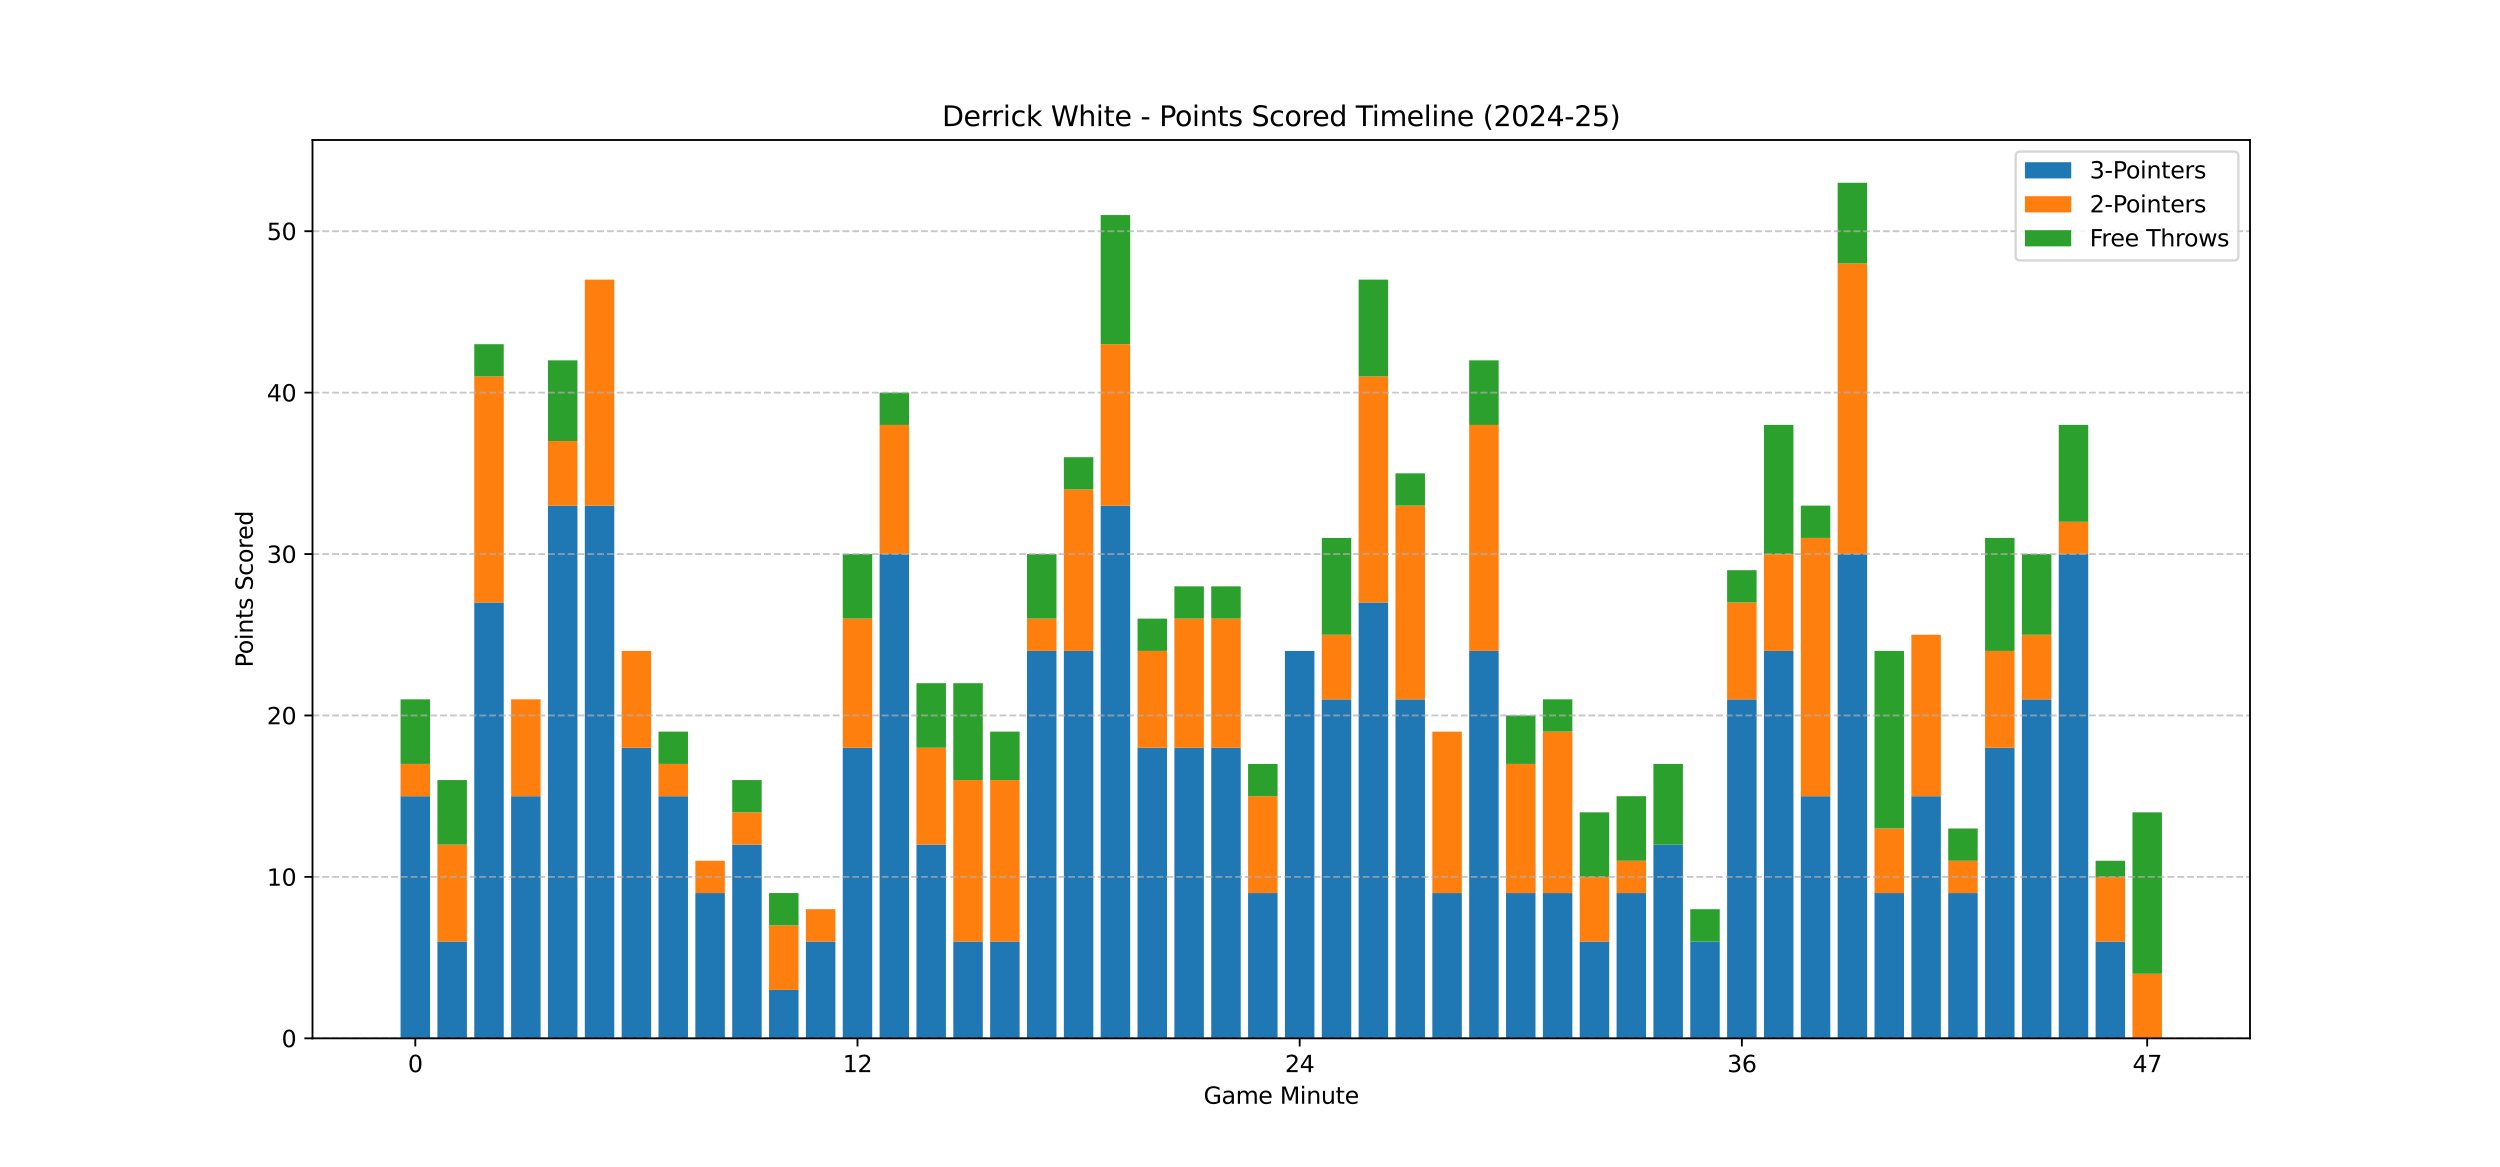 <?xml version="1.0" encoding="utf-8" standalone="no"?>
<!DOCTYPE svg PUBLIC "-//W3C//DTD SVG 1.1//EN"
  "http://www.w3.org/Graphics/SVG/1.1/DTD/svg11.dtd">
<svg xmlns:xlink="http://www.w3.org/1999/xlink" width="1080pt" height="504pt" viewBox="0 0 1080 504" xmlns="http://www.w3.org/2000/svg" version="1.1">
 <defs>
  <style type="text/css">*{stroke-linejoin: round; stroke-linecap: butt}</style>
 </defs>
 <g id="figure_1">
  <g id="patch_1">
   <path d="M 0 504 
L 1080 504 
L 1080 0 
L 0 0 
z
" style="fill: #ffffff"/>
  </g>
  <g id="axes_1">
   <g id="patch_2">
    <path d="M 135 448.56 
L 972 448.56 
L 972 60.48 
L 135 60.48 
z
" style="fill: #ffffff"/>
   </g>
   <g id="patch_3">
    <path d="M 173.045 448.56 
L 185.78 448.56 
L 185.78 343.956 
L 173.045 343.956 
z
" clip-path="url(#p51bbfe1263)" style="fill: #1f77b4"/>
   </g>
   <g id="patch_4">
    <path d="M 188.964 448.56 
L 201.699 448.56 
L 201.699 406.718 
L 188.964 406.718 
z
" clip-path="url(#p51bbfe1263)" style="fill: #1f77b4"/>
   </g>
   <g id="patch_5">
    <path d="M 204.883 448.56 
L 217.618 448.56 
L 217.618 260.273 
L 204.883 260.273 
z
" clip-path="url(#p51bbfe1263)" style="fill: #1f77b4"/>
   </g>
   <g id="patch_6">
    <path d="M 220.801 448.56 
L 233.536 448.56 
L 233.536 343.956 
L 220.801 343.956 
z
" clip-path="url(#p51bbfe1263)" style="fill: #1f77b4"/>
   </g>
   <g id="patch_7">
    <path d="M 236.72 448.56 
L 249.455 448.56 
L 249.455 218.432 
L 236.72 218.432 
z
" clip-path="url(#p51bbfe1263)" style="fill: #1f77b4"/>
   </g>
   <g id="patch_8">
    <path d="M 252.638 448.56 
L 265.373 448.56 
L 265.373 218.432 
L 252.638 218.432 
z
" clip-path="url(#p51bbfe1263)" style="fill: #1f77b4"/>
   </g>
   <g id="patch_9">
    <path d="M 268.557 448.56 
L 281.292 448.56 
L 281.292 323.035 
L 268.557 323.035 
z
" clip-path="url(#p51bbfe1263)" style="fill: #1f77b4"/>
   </g>
   <g id="patch_10">
    <path d="M 284.476 448.56 
L 297.211 448.56 
L 297.211 343.956 
L 284.476 343.956 
z
" clip-path="url(#p51bbfe1263)" style="fill: #1f77b4"/>
   </g>
   <g id="patch_11">
    <path d="M 300.394 448.56 
L 313.129 448.56 
L 313.129 385.798 
L 300.394 385.798 
z
" clip-path="url(#p51bbfe1263)" style="fill: #1f77b4"/>
   </g>
   <g id="patch_12">
    <path d="M 316.313 448.56 
L 329.048 448.56 
L 329.048 364.877 
L 316.313 364.877 
z
" clip-path="url(#p51bbfe1263)" style="fill: #1f77b4"/>
   </g>
   <g id="patch_13">
    <path d="M 332.231 448.56 
L 344.966 448.56 
L 344.966 427.639 
L 332.231 427.639 
z
" clip-path="url(#p51bbfe1263)" style="fill: #1f77b4"/>
   </g>
   <g id="patch_14">
    <path d="M 348.15 448.56 
L 360.885 448.56 
L 360.885 406.718 
L 348.15 406.718 
z
" clip-path="url(#p51bbfe1263)" style="fill: #1f77b4"/>
   </g>
   <g id="patch_15">
    <path d="M 364.069 448.56 
L 376.804 448.56 
L 376.804 323.035 
L 364.069 323.035 
z
" clip-path="url(#p51bbfe1263)" style="fill: #1f77b4"/>
   </g>
   <g id="patch_16">
    <path d="M 379.987 448.56 
L 392.722 448.56 
L 392.722 239.352 
L 379.987 239.352 
z
" clip-path="url(#p51bbfe1263)" style="fill: #1f77b4"/>
   </g>
   <g id="patch_17">
    <path d="M 395.906 448.56 
L 408.641 448.56 
L 408.641 364.877 
L 395.906 364.877 
z
" clip-path="url(#p51bbfe1263)" style="fill: #1f77b4"/>
   </g>
   <g id="patch_18">
    <path d="M 411.824 448.56 
L 424.559 448.56 
L 424.559 406.718 
L 411.824 406.718 
z
" clip-path="url(#p51bbfe1263)" style="fill: #1f77b4"/>
   </g>
   <g id="patch_19">
    <path d="M 427.743 448.56 
L 440.478 448.56 
L 440.478 406.718 
L 427.743 406.718 
z
" clip-path="url(#p51bbfe1263)" style="fill: #1f77b4"/>
   </g>
   <g id="patch_20">
    <path d="M 443.662 448.56 
L 456.397 448.56 
L 456.397 281.194 
L 443.662 281.194 
z
" clip-path="url(#p51bbfe1263)" style="fill: #1f77b4"/>
   </g>
   <g id="patch_21">
    <path d="M 459.58 448.56 
L 472.315 448.56 
L 472.315 281.194 
L 459.58 281.194 
z
" clip-path="url(#p51bbfe1263)" style="fill: #1f77b4"/>
   </g>
   <g id="patch_22">
    <path d="M 475.499 448.56 
L 488.234 448.56 
L 488.234 218.432 
L 475.499 218.432 
z
" clip-path="url(#p51bbfe1263)" style="fill: #1f77b4"/>
   </g>
   <g id="patch_23">
    <path d="M 491.417 448.56 
L 504.152 448.56 
L 504.152 323.035 
L 491.417 323.035 
z
" clip-path="url(#p51bbfe1263)" style="fill: #1f77b4"/>
   </g>
   <g id="patch_24">
    <path d="M 507.336 448.56 
L 520.071 448.56 
L 520.071 323.035 
L 507.336 323.035 
z
" clip-path="url(#p51bbfe1263)" style="fill: #1f77b4"/>
   </g>
   <g id="patch_25">
    <path d="M 523.255 448.56 
L 535.99 448.56 
L 535.99 323.035 
L 523.255 323.035 
z
" clip-path="url(#p51bbfe1263)" style="fill: #1f77b4"/>
   </g>
   <g id="patch_26">
    <path d="M 539.173 448.56 
L 551.908 448.56 
L 551.908 385.798 
L 539.173 385.798 
z
" clip-path="url(#p51bbfe1263)" style="fill: #1f77b4"/>
   </g>
   <g id="patch_27">
    <path d="M 555.092 448.56 
L 567.827 448.56 
L 567.827 281.194 
L 555.092 281.194 
z
" clip-path="url(#p51bbfe1263)" style="fill: #1f77b4"/>
   </g>
   <g id="patch_28">
    <path d="M 571.01 448.56 
L 583.745 448.56 
L 583.745 302.115 
L 571.01 302.115 
z
" clip-path="url(#p51bbfe1263)" style="fill: #1f77b4"/>
   </g>
   <g id="patch_29">
    <path d="M 586.929 448.56 
L 599.664 448.56 
L 599.664 260.273 
L 586.929 260.273 
z
" clip-path="url(#p51bbfe1263)" style="fill: #1f77b4"/>
   </g>
   <g id="patch_30">
    <path d="M 602.848 448.56 
L 615.583 448.56 
L 615.583 302.115 
L 602.848 302.115 
z
" clip-path="url(#p51bbfe1263)" style="fill: #1f77b4"/>
   </g>
   <g id="patch_31">
    <path d="M 618.766 448.56 
L 631.501 448.56 
L 631.501 385.798 
L 618.766 385.798 
z
" clip-path="url(#p51bbfe1263)" style="fill: #1f77b4"/>
   </g>
   <g id="patch_32">
    <path d="M 634.685 448.56 
L 647.42 448.56 
L 647.42 281.194 
L 634.685 281.194 
z
" clip-path="url(#p51bbfe1263)" style="fill: #1f77b4"/>
   </g>
   <g id="patch_33">
    <path d="M 650.603 448.56 
L 663.338 448.56 
L 663.338 385.798 
L 650.603 385.798 
z
" clip-path="url(#p51bbfe1263)" style="fill: #1f77b4"/>
   </g>
   <g id="patch_34">
    <path d="M 666.522 448.56 
L 679.257 448.56 
L 679.257 385.798 
L 666.522 385.798 
z
" clip-path="url(#p51bbfe1263)" style="fill: #1f77b4"/>
   </g>
   <g id="patch_35">
    <path d="M 682.441 448.56 
L 695.176 448.56 
L 695.176 406.718 
L 682.441 406.718 
z
" clip-path="url(#p51bbfe1263)" style="fill: #1f77b4"/>
   </g>
   <g id="patch_36">
    <path d="M 698.359 448.56 
L 711.094 448.56 
L 711.094 385.798 
L 698.359 385.798 
z
" clip-path="url(#p51bbfe1263)" style="fill: #1f77b4"/>
   </g>
   <g id="patch_37">
    <path d="M 714.278 448.56 
L 727.013 448.56 
L 727.013 364.877 
L 714.278 364.877 
z
" clip-path="url(#p51bbfe1263)" style="fill: #1f77b4"/>
   </g>
   <g id="patch_38">
    <path d="M 730.196 448.56 
L 742.931 448.56 
L 742.931 406.718 
L 730.196 406.718 
z
" clip-path="url(#p51bbfe1263)" style="fill: #1f77b4"/>
   </g>
   <g id="patch_39">
    <path d="M 746.115 448.56 
L 758.85 448.56 
L 758.85 302.115 
L 746.115 302.115 
z
" clip-path="url(#p51bbfe1263)" style="fill: #1f77b4"/>
   </g>
   <g id="patch_40">
    <path d="M 762.034 448.56 
L 774.769 448.56 
L 774.769 281.194 
L 762.034 281.194 
z
" clip-path="url(#p51bbfe1263)" style="fill: #1f77b4"/>
   </g>
   <g id="patch_41">
    <path d="M 777.952 448.56 
L 790.687 448.56 
L 790.687 343.956 
L 777.952 343.956 
z
" clip-path="url(#p51bbfe1263)" style="fill: #1f77b4"/>
   </g>
   <g id="patch_42">
    <path d="M 793.871 448.56 
L 806.606 448.56 
L 806.606 239.352 
L 793.871 239.352 
z
" clip-path="url(#p51bbfe1263)" style="fill: #1f77b4"/>
   </g>
   <g id="patch_43">
    <path d="M 809.789 448.56 
L 822.524 448.56 
L 822.524 385.798 
L 809.789 385.798 
z
" clip-path="url(#p51bbfe1263)" style="fill: #1f77b4"/>
   </g>
   <g id="patch_44">
    <path d="M 825.708 448.56 
L 838.443 448.56 
L 838.443 343.956 
L 825.708 343.956 
z
" clip-path="url(#p51bbfe1263)" style="fill: #1f77b4"/>
   </g>
   <g id="patch_45">
    <path d="M 841.627 448.56 
L 854.362 448.56 
L 854.362 385.798 
L 841.627 385.798 
z
" clip-path="url(#p51bbfe1263)" style="fill: #1f77b4"/>
   </g>
   <g id="patch_46">
    <path d="M 857.545 448.56 
L 870.28 448.56 
L 870.28 323.035 
L 857.545 323.035 
z
" clip-path="url(#p51bbfe1263)" style="fill: #1f77b4"/>
   </g>
   <g id="patch_47">
    <path d="M 873.464 448.56 
L 886.199 448.56 
L 886.199 302.115 
L 873.464 302.115 
z
" clip-path="url(#p51bbfe1263)" style="fill: #1f77b4"/>
   </g>
   <g id="patch_48">
    <path d="M 889.382 448.56 
L 902.117 448.56 
L 902.117 239.352 
L 889.382 239.352 
z
" clip-path="url(#p51bbfe1263)" style="fill: #1f77b4"/>
   </g>
   <g id="patch_49">
    <path d="M 905.301 448.56 
L 918.036 448.56 
L 918.036 406.718 
L 905.301 406.718 
z
" clip-path="url(#p51bbfe1263)" style="fill: #1f77b4"/>
   </g>
   <g id="patch_50">
    <path d="M 921.22 448.56 
L 933.955 448.56 
L 933.955 448.56 
L 921.22 448.56 
z
" clip-path="url(#p51bbfe1263)" style="fill: #1f77b4"/>
   </g>
   <g id="patch_51">
    <path d="M 173.045 343.956 
L 185.78 343.956 
L 185.78 330.009 
L 173.045 330.009 
z
" clip-path="url(#p51bbfe1263)" style="fill: #ff7f0e"/>
   </g>
   <g id="patch_52">
    <path d="M 188.964 406.718 
L 201.699 406.718 
L 201.699 364.877 
L 188.964 364.877 
z
" clip-path="url(#p51bbfe1263)" style="fill: #ff7f0e"/>
   </g>
   <g id="patch_53">
    <path d="M 204.883 260.273 
L 217.618 260.273 
L 217.618 162.643 
L 204.883 162.643 
z
" clip-path="url(#p51bbfe1263)" style="fill: #ff7f0e"/>
   </g>
   <g id="patch_54">
    <path d="M 220.801 343.956 
L 233.536 343.956 
L 233.536 302.115 
L 220.801 302.115 
z
" clip-path="url(#p51bbfe1263)" style="fill: #ff7f0e"/>
   </g>
   <g id="patch_55">
    <path d="M 236.72 218.432 
L 249.455 218.432 
L 249.455 190.537 
L 236.72 190.537 
z
" clip-path="url(#p51bbfe1263)" style="fill: #ff7f0e"/>
   </g>
   <g id="patch_56">
    <path d="M 252.638 218.432 
L 265.373 218.432 
L 265.373 120.802 
L 252.638 120.802 
z
" clip-path="url(#p51bbfe1263)" style="fill: #ff7f0e"/>
   </g>
   <g id="patch_57">
    <path d="M 268.557 323.035 
L 281.292 323.035 
L 281.292 281.194 
L 268.557 281.194 
z
" clip-path="url(#p51bbfe1263)" style="fill: #ff7f0e"/>
   </g>
   <g id="patch_58">
    <path d="M 284.476 343.956 
L 297.211 343.956 
L 297.211 330.009 
L 284.476 330.009 
z
" clip-path="url(#p51bbfe1263)" style="fill: #ff7f0e"/>
   </g>
   <g id="patch_59">
    <path d="M 300.394 385.798 
L 313.129 385.798 
L 313.129 371.851 
L 300.394 371.851 
z
" clip-path="url(#p51bbfe1263)" style="fill: #ff7f0e"/>
   </g>
   <g id="patch_60">
    <path d="M 316.313 364.877 
L 329.048 364.877 
L 329.048 350.93 
L 316.313 350.93 
z
" clip-path="url(#p51bbfe1263)" style="fill: #ff7f0e"/>
   </g>
   <g id="patch_61">
    <path d="M 332.231 427.639 
L 344.966 427.639 
L 344.966 399.745 
L 332.231 399.745 
z
" clip-path="url(#p51bbfe1263)" style="fill: #ff7f0e"/>
   </g>
   <g id="patch_62">
    <path d="M 348.15 406.718 
L 360.885 406.718 
L 360.885 392.771 
L 348.15 392.771 
z
" clip-path="url(#p51bbfe1263)" style="fill: #ff7f0e"/>
   </g>
   <g id="patch_63">
    <path d="M 364.069 323.035 
L 376.804 323.035 
L 376.804 267.247 
L 364.069 267.247 
z
" clip-path="url(#p51bbfe1263)" style="fill: #ff7f0e"/>
   </g>
   <g id="patch_64">
    <path d="M 379.987 239.352 
L 392.722 239.352 
L 392.722 183.564 
L 379.987 183.564 
z
" clip-path="url(#p51bbfe1263)" style="fill: #ff7f0e"/>
   </g>
   <g id="patch_65">
    <path d="M 395.906 364.877 
L 408.641 364.877 
L 408.641 323.035 
L 395.906 323.035 
z
" clip-path="url(#p51bbfe1263)" style="fill: #ff7f0e"/>
   </g>
   <g id="patch_66">
    <path d="M 411.824 406.718 
L 424.559 406.718 
L 424.559 336.983 
L 411.824 336.983 
z
" clip-path="url(#p51bbfe1263)" style="fill: #ff7f0e"/>
   </g>
   <g id="patch_67">
    <path d="M 427.743 406.718 
L 440.478 406.718 
L 440.478 336.983 
L 427.743 336.983 
z
" clip-path="url(#p51bbfe1263)" style="fill: #ff7f0e"/>
   </g>
   <g id="patch_68">
    <path d="M 443.662 281.194 
L 456.397 281.194 
L 456.397 267.247 
L 443.662 267.247 
z
" clip-path="url(#p51bbfe1263)" style="fill: #ff7f0e"/>
   </g>
   <g id="patch_69">
    <path d="M 459.58 281.194 
L 472.315 281.194 
L 472.315 211.458 
L 459.58 211.458 
z
" clip-path="url(#p51bbfe1263)" style="fill: #ff7f0e"/>
   </g>
   <g id="patch_70">
    <path d="M 475.499 218.432 
L 488.234 218.432 
L 488.234 148.696 
L 475.499 148.696 
z
" clip-path="url(#p51bbfe1263)" style="fill: #ff7f0e"/>
   </g>
   <g id="patch_71">
    <path d="M 491.417 323.035 
L 504.152 323.035 
L 504.152 281.194 
L 491.417 281.194 
z
" clip-path="url(#p51bbfe1263)" style="fill: #ff7f0e"/>
   </g>
   <g id="patch_72">
    <path d="M 507.336 323.035 
L 520.071 323.035 
L 520.071 267.247 
L 507.336 267.247 
z
" clip-path="url(#p51bbfe1263)" style="fill: #ff7f0e"/>
   </g>
   <g id="patch_73">
    <path d="M 523.255 323.035 
L 535.99 323.035 
L 535.99 267.247 
L 523.255 267.247 
z
" clip-path="url(#p51bbfe1263)" style="fill: #ff7f0e"/>
   </g>
   <g id="patch_74">
    <path d="M 539.173 385.798 
L 551.908 385.798 
L 551.908 343.956 
L 539.173 343.956 
z
" clip-path="url(#p51bbfe1263)" style="fill: #ff7f0e"/>
   </g>
   <g id="patch_75">
    <path d="M 555.092 281.194 
L 567.827 281.194 
L 567.827 281.194 
L 555.092 281.194 
z
" clip-path="url(#p51bbfe1263)" style="fill: #ff7f0e"/>
   </g>
   <g id="patch_76">
    <path d="M 571.01 302.115 
L 583.745 302.115 
L 583.745 274.22 
L 571.01 274.22 
z
" clip-path="url(#p51bbfe1263)" style="fill: #ff7f0e"/>
   </g>
   <g id="patch_77">
    <path d="M 586.929 260.273 
L 599.664 260.273 
L 599.664 162.643 
L 586.929 162.643 
z
" clip-path="url(#p51bbfe1263)" style="fill: #ff7f0e"/>
   </g>
   <g id="patch_78">
    <path d="M 602.848 302.115 
L 615.583 302.115 
L 615.583 218.432 
L 602.848 218.432 
z
" clip-path="url(#p51bbfe1263)" style="fill: #ff7f0e"/>
   </g>
   <g id="patch_79">
    <path d="M 618.766 385.798 
L 631.501 385.798 
L 631.501 316.062 
L 618.766 316.062 
z
" clip-path="url(#p51bbfe1263)" style="fill: #ff7f0e"/>
   </g>
   <g id="patch_80">
    <path d="M 634.685 281.194 
L 647.42 281.194 
L 647.42 183.564 
L 634.685 183.564 
z
" clip-path="url(#p51bbfe1263)" style="fill: #ff7f0e"/>
   </g>
   <g id="patch_81">
    <path d="M 650.603 385.798 
L 663.338 385.798 
L 663.338 330.009 
L 650.603 330.009 
z
" clip-path="url(#p51bbfe1263)" style="fill: #ff7f0e"/>
   </g>
   <g id="patch_82">
    <path d="M 666.522 385.798 
L 679.257 385.798 
L 679.257 316.062 
L 666.522 316.062 
z
" clip-path="url(#p51bbfe1263)" style="fill: #ff7f0e"/>
   </g>
   <g id="patch_83">
    <path d="M 682.441 406.718 
L 695.176 406.718 
L 695.176 378.824 
L 682.441 378.824 
z
" clip-path="url(#p51bbfe1263)" style="fill: #ff7f0e"/>
   </g>
   <g id="patch_84">
    <path d="M 698.359 385.798 
L 711.094 385.798 
L 711.094 371.851 
L 698.359 371.851 
z
" clip-path="url(#p51bbfe1263)" style="fill: #ff7f0e"/>
   </g>
   <g id="patch_85">
    <path d="M 714.278 364.877 
L 727.013 364.877 
L 727.013 364.877 
L 714.278 364.877 
z
" clip-path="url(#p51bbfe1263)" style="fill: #ff7f0e"/>
   </g>
   <g id="patch_86">
    <path d="M 730.196 406.718 
L 742.931 406.718 
L 742.931 406.718 
L 730.196 406.718 
z
" clip-path="url(#p51bbfe1263)" style="fill: #ff7f0e"/>
   </g>
   <g id="patch_87">
    <path d="M 746.115 302.115 
L 758.85 302.115 
L 758.85 260.273 
L 746.115 260.273 
z
" clip-path="url(#p51bbfe1263)" style="fill: #ff7f0e"/>
   </g>
   <g id="patch_88">
    <path d="M 762.034 281.194 
L 774.769 281.194 
L 774.769 239.352 
L 762.034 239.352 
z
" clip-path="url(#p51bbfe1263)" style="fill: #ff7f0e"/>
   </g>
   <g id="patch_89">
    <path d="M 777.952 343.956 
L 790.687 343.956 
L 790.687 232.379 
L 777.952 232.379 
z
" clip-path="url(#p51bbfe1263)" style="fill: #ff7f0e"/>
   </g>
   <g id="patch_90">
    <path d="M 793.871 239.352 
L 806.606 239.352 
L 806.606 113.828 
L 793.871 113.828 
z
" clip-path="url(#p51bbfe1263)" style="fill: #ff7f0e"/>
   </g>
   <g id="patch_91">
    <path d="M 809.789 385.798 
L 822.524 385.798 
L 822.524 357.903 
L 809.789 357.903 
z
" clip-path="url(#p51bbfe1263)" style="fill: #ff7f0e"/>
   </g>
   <g id="patch_92">
    <path d="M 825.708 343.956 
L 838.443 343.956 
L 838.443 274.22 
L 825.708 274.22 
z
" clip-path="url(#p51bbfe1263)" style="fill: #ff7f0e"/>
   </g>
   <g id="patch_93">
    <path d="M 841.627 385.798 
L 854.362 385.798 
L 854.362 371.851 
L 841.627 371.851 
z
" clip-path="url(#p51bbfe1263)" style="fill: #ff7f0e"/>
   </g>
   <g id="patch_94">
    <path d="M 857.545 323.035 
L 870.28 323.035 
L 870.28 281.194 
L 857.545 281.194 
z
" clip-path="url(#p51bbfe1263)" style="fill: #ff7f0e"/>
   </g>
   <g id="patch_95">
    <path d="M 873.464 302.115 
L 886.199 302.115 
L 886.199 274.22 
L 873.464 274.22 
z
" clip-path="url(#p51bbfe1263)" style="fill: #ff7f0e"/>
   </g>
   <g id="patch_96">
    <path d="M 889.382 239.352 
L 902.117 239.352 
L 902.117 225.405 
L 889.382 225.405 
z
" clip-path="url(#p51bbfe1263)" style="fill: #ff7f0e"/>
   </g>
   <g id="patch_97">
    <path d="M 905.301 406.718 
L 918.036 406.718 
L 918.036 378.824 
L 905.301 378.824 
z
" clip-path="url(#p51bbfe1263)" style="fill: #ff7f0e"/>
   </g>
   <g id="patch_98">
    <path d="M 921.22 448.56 
L 933.955 448.56 
L 933.955 420.666 
L 921.22 420.666 
z
" clip-path="url(#p51bbfe1263)" style="fill: #ff7f0e"/>
   </g>
   <g id="patch_99">
    <path d="M 173.045 330.009 
L 185.78 330.009 
L 185.78 302.115 
L 173.045 302.115 
z
" clip-path="url(#p51bbfe1263)" style="fill: #2ca02c"/>
   </g>
   <g id="patch_100">
    <path d="M 188.964 364.877 
L 201.699 364.877 
L 201.699 336.983 
L 188.964 336.983 
z
" clip-path="url(#p51bbfe1263)" style="fill: #2ca02c"/>
   </g>
   <g id="patch_101">
    <path d="M 204.883 162.643 
L 217.618 162.643 
L 217.618 148.696 
L 204.883 148.696 
z
" clip-path="url(#p51bbfe1263)" style="fill: #2ca02c"/>
   </g>
   <g id="patch_102">
    <path d="M 220.801 302.115 
L 233.536 302.115 
L 233.536 302.115 
L 220.801 302.115 
z
" clip-path="url(#p51bbfe1263)" style="fill: #2ca02c"/>
   </g>
   <g id="patch_103">
    <path d="M 236.72 190.537 
L 249.455 190.537 
L 249.455 155.669 
L 236.72 155.669 
z
" clip-path="url(#p51bbfe1263)" style="fill: #2ca02c"/>
   </g>
   <g id="patch_104">
    <path d="M 252.638 120.802 
L 265.373 120.802 
L 265.373 120.802 
L 252.638 120.802 
z
" clip-path="url(#p51bbfe1263)" style="fill: #2ca02c"/>
   </g>
   <g id="patch_105">
    <path d="M 268.557 281.194 
L 281.292 281.194 
L 281.292 281.194 
L 268.557 281.194 
z
" clip-path="url(#p51bbfe1263)" style="fill: #2ca02c"/>
   </g>
   <g id="patch_106">
    <path d="M 284.476 330.009 
L 297.211 330.009 
L 297.211 316.062 
L 284.476 316.062 
z
" clip-path="url(#p51bbfe1263)" style="fill: #2ca02c"/>
   </g>
   <g id="patch_107">
    <path d="M 300.394 371.851 
L 313.129 371.851 
L 313.129 371.851 
L 300.394 371.851 
z
" clip-path="url(#p51bbfe1263)" style="fill: #2ca02c"/>
   </g>
   <g id="patch_108">
    <path d="M 316.313 350.93 
L 329.048 350.93 
L 329.048 336.983 
L 316.313 336.983 
z
" clip-path="url(#p51bbfe1263)" style="fill: #2ca02c"/>
   </g>
   <g id="patch_109">
    <path d="M 332.231 399.745 
L 344.966 399.745 
L 344.966 385.798 
L 332.231 385.798 
z
" clip-path="url(#p51bbfe1263)" style="fill: #2ca02c"/>
   </g>
   <g id="patch_110">
    <path d="M 348.15 392.771 
L 360.885 392.771 
L 360.885 392.771 
L 348.15 392.771 
z
" clip-path="url(#p51bbfe1263)" style="fill: #2ca02c"/>
   </g>
   <g id="patch_111">
    <path d="M 364.069 267.247 
L 376.804 267.247 
L 376.804 239.352 
L 364.069 239.352 
z
" clip-path="url(#p51bbfe1263)" style="fill: #2ca02c"/>
   </g>
   <g id="patch_112">
    <path d="M 379.987 183.564 
L 392.722 183.564 
L 392.722 169.617 
L 379.987 169.617 
z
" clip-path="url(#p51bbfe1263)" style="fill: #2ca02c"/>
   </g>
   <g id="patch_113">
    <path d="M 395.906 323.035 
L 408.641 323.035 
L 408.641 295.141 
L 395.906 295.141 
z
" clip-path="url(#p51bbfe1263)" style="fill: #2ca02c"/>
   </g>
   <g id="patch_114">
    <path d="M 411.824 336.983 
L 424.559 336.983 
L 424.559 295.141 
L 411.824 295.141 
z
" clip-path="url(#p51bbfe1263)" style="fill: #2ca02c"/>
   </g>
   <g id="patch_115">
    <path d="M 427.743 336.983 
L 440.478 336.983 
L 440.478 316.062 
L 427.743 316.062 
z
" clip-path="url(#p51bbfe1263)" style="fill: #2ca02c"/>
   </g>
   <g id="patch_116">
    <path d="M 443.662 267.247 
L 456.397 267.247 
L 456.397 239.352 
L 443.662 239.352 
z
" clip-path="url(#p51bbfe1263)" style="fill: #2ca02c"/>
   </g>
   <g id="patch_117">
    <path d="M 459.58 211.458 
L 472.315 211.458 
L 472.315 197.511 
L 459.58 197.511 
z
" clip-path="url(#p51bbfe1263)" style="fill: #2ca02c"/>
   </g>
   <g id="patch_118">
    <path d="M 475.499 148.696 
L 488.234 148.696 
L 488.234 92.907 
L 475.499 92.907 
z
" clip-path="url(#p51bbfe1263)" style="fill: #2ca02c"/>
   </g>
   <g id="patch_119">
    <path d="M 491.417 281.194 
L 504.152 281.194 
L 504.152 267.247 
L 491.417 267.247 
z
" clip-path="url(#p51bbfe1263)" style="fill: #2ca02c"/>
   </g>
   <g id="patch_120">
    <path d="M 507.336 267.247 
L 520.071 267.247 
L 520.071 253.3 
L 507.336 253.3 
z
" clip-path="url(#p51bbfe1263)" style="fill: #2ca02c"/>
   </g>
   <g id="patch_121">
    <path d="M 523.255 267.247 
L 535.99 267.247 
L 535.99 253.3 
L 523.255 253.3 
z
" clip-path="url(#p51bbfe1263)" style="fill: #2ca02c"/>
   </g>
   <g id="patch_122">
    <path d="M 539.173 343.956 
L 551.908 343.956 
L 551.908 330.009 
L 539.173 330.009 
z
" clip-path="url(#p51bbfe1263)" style="fill: #2ca02c"/>
   </g>
   <g id="patch_123">
    <path d="M 555.092 281.194 
L 567.827 281.194 
L 567.827 281.194 
L 555.092 281.194 
z
" clip-path="url(#p51bbfe1263)" style="fill: #2ca02c"/>
   </g>
   <g id="patch_124">
    <path d="M 571.01 274.22 
L 583.745 274.22 
L 583.745 232.379 
L 571.01 232.379 
z
" clip-path="url(#p51bbfe1263)" style="fill: #2ca02c"/>
   </g>
   <g id="patch_125">
    <path d="M 586.929 162.643 
L 599.664 162.643 
L 599.664 120.802 
L 586.929 120.802 
z
" clip-path="url(#p51bbfe1263)" style="fill: #2ca02c"/>
   </g>
   <g id="patch_126">
    <path d="M 602.848 218.432 
L 615.583 218.432 
L 615.583 204.485 
L 602.848 204.485 
z
" clip-path="url(#p51bbfe1263)" style="fill: #2ca02c"/>
   </g>
   <g id="patch_127">
    <path d="M 618.766 316.062 
L 631.501 316.062 
L 631.501 316.062 
L 618.766 316.062 
z
" clip-path="url(#p51bbfe1263)" style="fill: #2ca02c"/>
   </g>
   <g id="patch_128">
    <path d="M 634.685 183.564 
L 647.42 183.564 
L 647.42 155.669 
L 634.685 155.669 
z
" clip-path="url(#p51bbfe1263)" style="fill: #2ca02c"/>
   </g>
   <g id="patch_129">
    <path d="M 650.603 330.009 
L 663.338 330.009 
L 663.338 309.088 
L 650.603 309.088 
z
" clip-path="url(#p51bbfe1263)" style="fill: #2ca02c"/>
   </g>
   <g id="patch_130">
    <path d="M 666.522 316.062 
L 679.257 316.062 
L 679.257 302.115 
L 666.522 302.115 
z
" clip-path="url(#p51bbfe1263)" style="fill: #2ca02c"/>
   </g>
   <g id="patch_131">
    <path d="M 682.441 378.824 
L 695.176 378.824 
L 695.176 350.93 
L 682.441 350.93 
z
" clip-path="url(#p51bbfe1263)" style="fill: #2ca02c"/>
   </g>
   <g id="patch_132">
    <path d="M 698.359 371.851 
L 711.094 371.851 
L 711.094 343.956 
L 698.359 343.956 
z
" clip-path="url(#p51bbfe1263)" style="fill: #2ca02c"/>
   </g>
   <g id="patch_133">
    <path d="M 714.278 364.877 
L 727.013 364.877 
L 727.013 330.009 
L 714.278 330.009 
z
" clip-path="url(#p51bbfe1263)" style="fill: #2ca02c"/>
   </g>
   <g id="patch_134">
    <path d="M 730.196 406.718 
L 742.931 406.718 
L 742.931 392.771 
L 730.196 392.771 
z
" clip-path="url(#p51bbfe1263)" style="fill: #2ca02c"/>
   </g>
   <g id="patch_135">
    <path d="M 746.115 260.273 
L 758.85 260.273 
L 758.85 246.326 
L 746.115 246.326 
z
" clip-path="url(#p51bbfe1263)" style="fill: #2ca02c"/>
   </g>
   <g id="patch_136">
    <path d="M 762.034 239.352 
L 774.769 239.352 
L 774.769 183.564 
L 762.034 183.564 
z
" clip-path="url(#p51bbfe1263)" style="fill: #2ca02c"/>
   </g>
   <g id="patch_137">
    <path d="M 777.952 232.379 
L 790.687 232.379 
L 790.687 218.432 
L 777.952 218.432 
z
" clip-path="url(#p51bbfe1263)" style="fill: #2ca02c"/>
   </g>
   <g id="patch_138">
    <path d="M 793.871 113.828 
L 806.606 113.828 
L 806.606 78.96 
L 793.871 78.96 
z
" clip-path="url(#p51bbfe1263)" style="fill: #2ca02c"/>
   </g>
   <g id="patch_139">
    <path d="M 809.789 357.903 
L 822.524 357.903 
L 822.524 281.194 
L 809.789 281.194 
z
" clip-path="url(#p51bbfe1263)" style="fill: #2ca02c"/>
   </g>
   <g id="patch_140">
    <path d="M 825.708 274.22 
L 838.443 274.22 
L 838.443 274.22 
L 825.708 274.22 
z
" clip-path="url(#p51bbfe1263)" style="fill: #2ca02c"/>
   </g>
   <g id="patch_141">
    <path d="M 841.627 371.851 
L 854.362 371.851 
L 854.362 357.903 
L 841.627 357.903 
z
" clip-path="url(#p51bbfe1263)" style="fill: #2ca02c"/>
   </g>
   <g id="patch_142">
    <path d="M 857.545 281.194 
L 870.28 281.194 
L 870.28 232.379 
L 857.545 232.379 
z
" clip-path="url(#p51bbfe1263)" style="fill: #2ca02c"/>
   </g>
   <g id="patch_143">
    <path d="M 873.464 274.22 
L 886.199 274.22 
L 886.199 239.352 
L 873.464 239.352 
z
" clip-path="url(#p51bbfe1263)" style="fill: #2ca02c"/>
   </g>
   <g id="patch_144">
    <path d="M 889.382 225.405 
L 902.117 225.405 
L 902.117 183.564 
L 889.382 183.564 
z
" clip-path="url(#p51bbfe1263)" style="fill: #2ca02c"/>
   </g>
   <g id="patch_145">
    <path d="M 905.301 378.824 
L 918.036 378.824 
L 918.036 371.851 
L 905.301 371.851 
z
" clip-path="url(#p51bbfe1263)" style="fill: #2ca02c"/>
   </g>
   <g id="patch_146">
    <path d="M 921.22 420.666 
L 933.955 420.666 
L 933.955 350.93 
L 921.22 350.93 
z
" clip-path="url(#p51bbfe1263)" style="fill: #2ca02c"/>
   </g>
   <g id="matplotlib.axis_1">
    <g id="xtick_1">
     <g id="line2d_1">
      <defs>
       <path id="m681f72cbff" d="M 0 0 
L 0 3.5 
" style="stroke: #000000; stroke-width: 0.8"/>
      </defs>
      <g>
       <use xlink:href="#m681f72cbff" x="179.413" y="448.56" style="stroke: #000000; stroke-width: 0.8"/>
      </g>
     </g>
     <g id="text_1">
      <!-- 0 -->
      <g transform="translate(176.232 463.158) scale(0.1 -0.1)">
       <defs>
        <path id="DejaVuSans-30" d="M 2034 4250 
Q 1547 4250 1301 3770 
Q 1056 3291 1056 2328 
Q 1056 1369 1301 889 
Q 1547 409 2034 409 
Q 2525 409 2770 889 
Q 3016 1369 3016 2328 
Q 3016 3291 2770 3770 
Q 2525 4250 2034 4250 
z
M 2034 4750 
Q 2819 4750 3233 4129 
Q 3647 3509 3647 2328 
Q 3647 1150 3233 529 
Q 2819 -91 2034 -91 
Q 1250 -91 836 529 
Q 422 1150 422 2328 
Q 422 3509 836 4129 
Q 1250 4750 2034 4750 
z
" transform="scale(0.016)"/>
       </defs>
       <use xlink:href="#DejaVuSans-30"/>
      </g>
     </g>
    </g>
    <g id="xtick_2">
     <g id="line2d_2">
      <g>
       <use xlink:href="#m681f72cbff" x="370.436" y="448.56" style="stroke: #000000; stroke-width: 0.8"/>
      </g>
     </g>
     <g id="text_2">
      <!-- 12 -->
      <g transform="translate(364.074 463.158) scale(0.1 -0.1)">
       <defs>
        <path id="DejaVuSans-31" d="M 794 531 
L 1825 531 
L 1825 4091 
L 703 3866 
L 703 4441 
L 1819 4666 
L 2450 4666 
L 2450 531 
L 3481 531 
L 3481 0 
L 794 0 
L 794 531 
z
" transform="scale(0.016)"/>
        <path id="DejaVuSans-32" d="M 1228 531 
L 3431 531 
L 3431 0 
L 469 0 
L 469 531 
Q 828 903 1448 1529 
Q 2069 2156 2228 2338 
Q 2531 2678 2651 2914 
Q 2772 3150 2772 3378 
Q 2772 3750 2511 3984 
Q 2250 4219 1831 4219 
Q 1534 4219 1204 4116 
Q 875 4013 500 3803 
L 500 4441 
Q 881 4594 1212 4672 
Q 1544 4750 1819 4750 
Q 2544 4750 2975 4387 
Q 3406 4025 3406 3419 
Q 3406 3131 3298 2873 
Q 3191 2616 2906 2266 
Q 2828 2175 2409 1742 
Q 1991 1309 1228 531 
z
" transform="scale(0.016)"/>
       </defs>
       <use xlink:href="#DejaVuSans-31"/>
       <use xlink:href="#DejaVuSans-32" transform="translate(63.623 0)"/>
      </g>
     </g>
    </g>
    <g id="xtick_3">
     <g id="line2d_3">
      <g>
       <use xlink:href="#m681f72cbff" x="561.459" y="448.56" style="stroke: #000000; stroke-width: 0.8"/>
      </g>
     </g>
     <g id="text_3">
      <!-- 24 -->
      <g transform="translate(555.097 463.158) scale(0.1 -0.1)">
       <defs>
        <path id="DejaVuSans-34" d="M 2419 4116 
L 825 1625 
L 2419 1625 
L 2419 4116 
z
M 2253 4666 
L 3047 4666 
L 3047 1625 
L 3713 1625 
L 3713 1100 
L 3047 1100 
L 3047 0 
L 2419 0 
L 2419 1100 
L 313 1100 
L 313 1709 
L 2253 4666 
z
" transform="scale(0.016)"/>
       </defs>
       <use xlink:href="#DejaVuSans-32"/>
       <use xlink:href="#DejaVuSans-34" transform="translate(63.623 0)"/>
      </g>
     </g>
    </g>
    <g id="xtick_4">
     <g id="line2d_4">
      <g>
       <use xlink:href="#m681f72cbff" x="752.483" y="448.56" style="stroke: #000000; stroke-width: 0.8"/>
      </g>
     </g>
     <g id="text_4">
      <!-- 36 -->
      <g transform="translate(746.12 463.158) scale(0.1 -0.1)">
       <defs>
        <path id="DejaVuSans-33" d="M 2597 2516 
Q 3050 2419 3304 2112 
Q 3559 1806 3559 1356 
Q 3559 666 3084 287 
Q 2609 -91 1734 -91 
Q 1441 -91 1130 -33 
Q 819 25 488 141 
L 488 750 
Q 750 597 1062 519 
Q 1375 441 1716 441 
Q 2309 441 2620 675 
Q 2931 909 2931 1356 
Q 2931 1769 2642 2001 
Q 2353 2234 1838 2234 
L 1294 2234 
L 1294 2753 
L 1863 2753 
Q 2328 2753 2575 2939 
Q 2822 3125 2822 3475 
Q 2822 3834 2567 4026 
Q 2313 4219 1838 4219 
Q 1578 4219 1281 4162 
Q 984 4106 628 3988 
L 628 4550 
Q 988 4650 1302 4700 
Q 1616 4750 1894 4750 
Q 2613 4750 3031 4423 
Q 3450 4097 3450 3541 
Q 3450 3153 3228 2886 
Q 3006 2619 2597 2516 
z
" transform="scale(0.016)"/>
        <path id="DejaVuSans-36" d="M 2113 2584 
Q 1688 2584 1439 2293 
Q 1191 2003 1191 1497 
Q 1191 994 1439 701 
Q 1688 409 2113 409 
Q 2538 409 2786 701 
Q 3034 994 3034 1497 
Q 3034 2003 2786 2293 
Q 2538 2584 2113 2584 
z
M 3366 4563 
L 3366 3988 
Q 3128 4100 2886 4159 
Q 2644 4219 2406 4219 
Q 1781 4219 1451 3797 
Q 1122 3375 1075 2522 
Q 1259 2794 1537 2939 
Q 1816 3084 2150 3084 
Q 2853 3084 3261 2657 
Q 3669 2231 3669 1497 
Q 3669 778 3244 343 
Q 2819 -91 2113 -91 
Q 1303 -91 875 529 
Q 447 1150 447 2328 
Q 447 3434 972 4092 
Q 1497 4750 2381 4750 
Q 2619 4750 2861 4703 
Q 3103 4656 3366 4563 
z
" transform="scale(0.016)"/>
       </defs>
       <use xlink:href="#DejaVuSans-33"/>
       <use xlink:href="#DejaVuSans-36" transform="translate(63.623 0)"/>
      </g>
     </g>
    </g>
    <g id="xtick_5">
     <g id="line2d_5">
      <g>
       <use xlink:href="#m681f72cbff" x="927.587" y="448.56" style="stroke: #000000; stroke-width: 0.8"/>
      </g>
     </g>
     <g id="text_5">
      <!-- 47 -->
      <g transform="translate(921.225 463.158) scale(0.1 -0.1)">
       <defs>
        <path id="DejaVuSans-37" d="M 525 4666 
L 3525 4666 
L 3525 4397 
L 1831 0 
L 1172 0 
L 2766 4134 
L 525 4134 
L 525 4666 
z
" transform="scale(0.016)"/>
       </defs>
       <use xlink:href="#DejaVuSans-34"/>
       <use xlink:href="#DejaVuSans-37" transform="translate(63.623 0)"/>
      </g>
     </g>
    </g>
    <g id="text_6">
     <!-- Game Minute -->
     <g transform="translate(519.948 476.837) scale(0.1 -0.1)">
      <defs>
       <path id="DejaVuSans-47" d="M 3809 666 
L 3809 1919 
L 2778 1919 
L 2778 2438 
L 4434 2438 
L 4434 434 
Q 4069 175 3628 42 
Q 3188 -91 2688 -91 
Q 1594 -91 976 548 
Q 359 1188 359 2328 
Q 359 3472 976 4111 
Q 1594 4750 2688 4750 
Q 3144 4750 3555 4637 
Q 3966 4525 4313 4306 
L 4313 3634 
Q 3963 3931 3569 4081 
Q 3175 4231 2741 4231 
Q 1884 4231 1454 3753 
Q 1025 3275 1025 2328 
Q 1025 1384 1454 906 
Q 1884 428 2741 428 
Q 3075 428 3337 486 
Q 3600 544 3809 666 
z
" transform="scale(0.016)"/>
       <path id="DejaVuSans-61" d="M 2194 1759 
Q 1497 1759 1228 1600 
Q 959 1441 959 1056 
Q 959 750 1161 570 
Q 1363 391 1709 391 
Q 2188 391 2477 730 
Q 2766 1069 2766 1631 
L 2766 1759 
L 2194 1759 
z
M 3341 1997 
L 3341 0 
L 2766 0 
L 2766 531 
Q 2569 213 2275 61 
Q 1981 -91 1556 -91 
Q 1019 -91 701 211 
Q 384 513 384 1019 
Q 384 1609 779 1909 
Q 1175 2209 1959 2209 
L 2766 2209 
L 2766 2266 
Q 2766 2663 2505 2880 
Q 2244 3097 1772 3097 
Q 1472 3097 1187 3025 
Q 903 2953 641 2809 
L 641 3341 
Q 956 3463 1253 3523 
Q 1550 3584 1831 3584 
Q 2591 3584 2966 3190 
Q 3341 2797 3341 1997 
z
" transform="scale(0.016)"/>
       <path id="DejaVuSans-6d" d="M 3328 2828 
Q 3544 3216 3844 3400 
Q 4144 3584 4550 3584 
Q 5097 3584 5394 3201 
Q 5691 2819 5691 2113 
L 5691 0 
L 5113 0 
L 5113 2094 
Q 5113 2597 4934 2840 
Q 4756 3084 4391 3084 
Q 3944 3084 3684 2787 
Q 3425 2491 3425 1978 
L 3425 0 
L 2847 0 
L 2847 2094 
Q 2847 2600 2669 2842 
Q 2491 3084 2119 3084 
Q 1678 3084 1418 2786 
Q 1159 2488 1159 1978 
L 1159 0 
L 581 0 
L 581 3500 
L 1159 3500 
L 1159 2956 
Q 1356 3278 1631 3431 
Q 1906 3584 2284 3584 
Q 2666 3584 2933 3390 
Q 3200 3197 3328 2828 
z
" transform="scale(0.016)"/>
       <path id="DejaVuSans-65" d="M 3597 1894 
L 3597 1613 
L 953 1613 
Q 991 1019 1311 708 
Q 1631 397 2203 397 
Q 2534 397 2845 478 
Q 3156 559 3463 722 
L 3463 178 
Q 3153 47 2828 -22 
Q 2503 -91 2169 -91 
Q 1331 -91 842 396 
Q 353 884 353 1716 
Q 353 2575 817 3079 
Q 1281 3584 2069 3584 
Q 2775 3584 3186 3129 
Q 3597 2675 3597 1894 
z
M 3022 2063 
Q 3016 2534 2758 2815 
Q 2500 3097 2075 3097 
Q 1594 3097 1305 2825 
Q 1016 2553 972 2059 
L 3022 2063 
z
" transform="scale(0.016)"/>
       <path id="DejaVuSans-20" transform="scale(0.016)"/>
       <path id="DejaVuSans-4d" d="M 628 4666 
L 1569 4666 
L 2759 1491 
L 3956 4666 
L 4897 4666 
L 4897 0 
L 4281 0 
L 4281 4097 
L 3078 897 
L 2444 897 
L 1241 4097 
L 1241 0 
L 628 0 
L 628 4666 
z
" transform="scale(0.016)"/>
       <path id="DejaVuSans-69" d="M 603 3500 
L 1178 3500 
L 1178 0 
L 603 0 
L 603 3500 
z
M 603 4863 
L 1178 4863 
L 1178 4134 
L 603 4134 
L 603 4863 
z
" transform="scale(0.016)"/>
       <path id="DejaVuSans-6e" d="M 3513 2113 
L 3513 0 
L 2938 0 
L 2938 2094 
Q 2938 2591 2744 2837 
Q 2550 3084 2163 3084 
Q 1697 3084 1428 2787 
Q 1159 2491 1159 1978 
L 1159 0 
L 581 0 
L 581 3500 
L 1159 3500 
L 1159 2956 
Q 1366 3272 1645 3428 
Q 1925 3584 2291 3584 
Q 2894 3584 3203 3211 
Q 3513 2838 3513 2113 
z
" transform="scale(0.016)"/>
       <path id="DejaVuSans-75" d="M 544 1381 
L 544 3500 
L 1119 3500 
L 1119 1403 
Q 1119 906 1312 657 
Q 1506 409 1894 409 
Q 2359 409 2629 706 
Q 2900 1003 2900 1516 
L 2900 3500 
L 3475 3500 
L 3475 0 
L 2900 0 
L 2900 538 
Q 2691 219 2414 64 
Q 2138 -91 1772 -91 
Q 1169 -91 856 284 
Q 544 659 544 1381 
z
M 1991 3584 
L 1991 3584 
z
" transform="scale(0.016)"/>
       <path id="DejaVuSans-74" d="M 1172 4494 
L 1172 3500 
L 2356 3500 
L 2356 3053 
L 1172 3053 
L 1172 1153 
Q 1172 725 1289 603 
Q 1406 481 1766 481 
L 2356 481 
L 2356 0 
L 1766 0 
Q 1100 0 847 248 
Q 594 497 594 1153 
L 594 3053 
L 172 3053 
L 172 3500 
L 594 3500 
L 594 4494 
L 1172 4494 
z
" transform="scale(0.016)"/>
      </defs>
      <use xlink:href="#DejaVuSans-47"/>
      <use xlink:href="#DejaVuSans-61" transform="translate(77.49 0)"/>
      <use xlink:href="#DejaVuSans-6d" transform="translate(138.77 0)"/>
      <use xlink:href="#DejaVuSans-65" transform="translate(236.182 0)"/>
      <use xlink:href="#DejaVuSans-20" transform="translate(297.705 0)"/>
      <use xlink:href="#DejaVuSans-4d" transform="translate(329.492 0)"/>
      <use xlink:href="#DejaVuSans-69" transform="translate(415.771 0)"/>
      <use xlink:href="#DejaVuSans-6e" transform="translate(443.555 0)"/>
      <use xlink:href="#DejaVuSans-75" transform="translate(506.934 0)"/>
      <use xlink:href="#DejaVuSans-74" transform="translate(570.312 0)"/>
      <use xlink:href="#DejaVuSans-65" transform="translate(609.521 0)"/>
     </g>
    </g>
   </g>
   <g id="matplotlib.axis_2">
    <g id="ytick_1">
     <g id="line2d_6">
      <path d="M 135 448.56 
L 972 448.56 
" clip-path="url(#p51bbfe1263)" style="fill: none; stroke-dasharray: 2.96,1.28; stroke-dashoffset: 0; stroke: #b0b0b0; stroke-opacity: 0.7; stroke-width: 0.8"/>
     </g>
     <g id="line2d_7">
      <defs>
       <path id="mc4579400c7" d="M 0 0 
L -3.5 0 
" style="stroke: #000000; stroke-width: 0.8"/>
      </defs>
      <g>
       <use xlink:href="#mc4579400c7" x="135" y="448.56" style="stroke: #000000; stroke-width: 0.8"/>
      </g>
     </g>
     <g id="text_7">
      <!-- 0 -->
      <g transform="translate(121.638 452.359) scale(0.1 -0.1)">
       <use xlink:href="#DejaVuSans-30"/>
      </g>
     </g>
    </g>
    <g id="ytick_2">
     <g id="line2d_8">
      <path d="M 135 378.824 
L 972 378.824 
" clip-path="url(#p51bbfe1263)" style="fill: none; stroke-dasharray: 2.96,1.28; stroke-dashoffset: 0; stroke: #b0b0b0; stroke-opacity: 0.7; stroke-width: 0.8"/>
     </g>
     <g id="line2d_9">
      <g>
       <use xlink:href="#mc4579400c7" x="135" y="378.824" style="stroke: #000000; stroke-width: 0.8"/>
      </g>
     </g>
     <g id="text_8">
      <!-- 10 -->
      <g transform="translate(115.275 382.623) scale(0.1 -0.1)">
       <use xlink:href="#DejaVuSans-31"/>
       <use xlink:href="#DejaVuSans-30" transform="translate(63.623 0)"/>
      </g>
     </g>
    </g>
    <g id="ytick_3">
     <g id="line2d_10">
      <path d="M 135 309.088 
L 972 309.088 
" clip-path="url(#p51bbfe1263)" style="fill: none; stroke-dasharray: 2.96,1.28; stroke-dashoffset: 0; stroke: #b0b0b0; stroke-opacity: 0.7; stroke-width: 0.8"/>
     </g>
     <g id="line2d_11">
      <g>
       <use xlink:href="#mc4579400c7" x="135" y="309.088" style="stroke: #000000; stroke-width: 0.8"/>
      </g>
     </g>
     <g id="text_9">
      <!-- 20 -->
      <g transform="translate(115.275 312.888) scale(0.1 -0.1)">
       <use xlink:href="#DejaVuSans-32"/>
       <use xlink:href="#DejaVuSans-30" transform="translate(63.623 0)"/>
      </g>
     </g>
    </g>
    <g id="ytick_4">
     <g id="line2d_12">
      <path d="M 135 239.352 
L 972 239.352 
" clip-path="url(#p51bbfe1263)" style="fill: none; stroke-dasharray: 2.96,1.28; stroke-dashoffset: 0; stroke: #b0b0b0; stroke-opacity: 0.7; stroke-width: 0.8"/>
     </g>
     <g id="line2d_13">
      <g>
       <use xlink:href="#mc4579400c7" x="135" y="239.352" style="stroke: #000000; stroke-width: 0.8"/>
      </g>
     </g>
     <g id="text_10">
      <!-- 30 -->
      <g transform="translate(115.275 243.152) scale(0.1 -0.1)">
       <use xlink:href="#DejaVuSans-33"/>
       <use xlink:href="#DejaVuSans-30" transform="translate(63.623 0)"/>
      </g>
     </g>
    </g>
    <g id="ytick_5">
     <g id="line2d_14">
      <path d="M 135 169.617 
L 972 169.617 
" clip-path="url(#p51bbfe1263)" style="fill: none; stroke-dasharray: 2.96,1.28; stroke-dashoffset: 0; stroke: #b0b0b0; stroke-opacity: 0.7; stroke-width: 0.8"/>
     </g>
     <g id="line2d_15">
      <g>
       <use xlink:href="#mc4579400c7" x="135" y="169.617" style="stroke: #000000; stroke-width: 0.8"/>
      </g>
     </g>
     <g id="text_11">
      <!-- 40 -->
      <g transform="translate(115.275 173.416) scale(0.1 -0.1)">
       <use xlink:href="#DejaVuSans-34"/>
       <use xlink:href="#DejaVuSans-30" transform="translate(63.623 0)"/>
      </g>
     </g>
    </g>
    <g id="ytick_6">
     <g id="line2d_16">
      <path d="M 135 99.881 
L 972 99.881 
" clip-path="url(#p51bbfe1263)" style="fill: none; stroke-dasharray: 2.96,1.28; stroke-dashoffset: 0; stroke: #b0b0b0; stroke-opacity: 0.7; stroke-width: 0.8"/>
     </g>
     <g id="line2d_17">
      <g>
       <use xlink:href="#mc4579400c7" x="135" y="99.881" style="stroke: #000000; stroke-width: 0.8"/>
      </g>
     </g>
     <g id="text_12">
      <!-- 50 -->
      <g transform="translate(115.275 103.68) scale(0.1 -0.1)">
       <defs>
        <path id="DejaVuSans-35" d="M 691 4666 
L 3169 4666 
L 3169 4134 
L 1269 4134 
L 1269 2991 
Q 1406 3038 1543 3061 
Q 1681 3084 1819 3084 
Q 2600 3084 3056 2656 
Q 3513 2228 3513 1497 
Q 3513 744 3044 326 
Q 2575 -91 1722 -91 
Q 1428 -91 1123 -41 
Q 819 9 494 109 
L 494 744 
Q 775 591 1075 516 
Q 1375 441 1709 441 
Q 2250 441 2565 725 
Q 2881 1009 2881 1497 
Q 2881 1984 2565 2268 
Q 2250 2553 1709 2553 
Q 1456 2553 1204 2497 
Q 953 2441 691 2322 
L 691 4666 
z
" transform="scale(0.016)"/>
       </defs>
       <use xlink:href="#DejaVuSans-35"/>
       <use xlink:href="#DejaVuSans-30" transform="translate(63.623 0)"/>
      </g>
     </g>
    </g>
    <g id="text_13">
     <!-- Points Scored -->
     <g transform="translate(109.195 288.301) rotate(-90) scale(0.1 -0.1)">
      <defs>
       <path id="DejaVuSans-50" d="M 1259 4147 
L 1259 2394 
L 2053 2394 
Q 2494 2394 2734 2622 
Q 2975 2850 2975 3272 
Q 2975 3691 2734 3919 
Q 2494 4147 2053 4147 
L 1259 4147 
z
M 628 4666 
L 2053 4666 
Q 2838 4666 3239 4311 
Q 3641 3956 3641 3272 
Q 3641 2581 3239 2228 
Q 2838 1875 2053 1875 
L 1259 1875 
L 1259 0 
L 628 0 
L 628 4666 
z
" transform="scale(0.016)"/>
       <path id="DejaVuSans-6f" d="M 1959 3097 
Q 1497 3097 1228 2736 
Q 959 2375 959 1747 
Q 959 1119 1226 758 
Q 1494 397 1959 397 
Q 2419 397 2687 759 
Q 2956 1122 2956 1747 
Q 2956 2369 2687 2733 
Q 2419 3097 1959 3097 
z
M 1959 3584 
Q 2709 3584 3137 3096 
Q 3566 2609 3566 1747 
Q 3566 888 3137 398 
Q 2709 -91 1959 -91 
Q 1206 -91 779 398 
Q 353 888 353 1747 
Q 353 2609 779 3096 
Q 1206 3584 1959 3584 
z
" transform="scale(0.016)"/>
       <path id="DejaVuSans-73" d="M 2834 3397 
L 2834 2853 
Q 2591 2978 2328 3040 
Q 2066 3103 1784 3103 
Q 1356 3103 1142 2972 
Q 928 2841 928 2578 
Q 928 2378 1081 2264 
Q 1234 2150 1697 2047 
L 1894 2003 
Q 2506 1872 2764 1633 
Q 3022 1394 3022 966 
Q 3022 478 2636 193 
Q 2250 -91 1575 -91 
Q 1294 -91 989 -36 
Q 684 19 347 128 
L 347 722 
Q 666 556 975 473 
Q 1284 391 1588 391 
Q 1994 391 2212 530 
Q 2431 669 2431 922 
Q 2431 1156 2273 1281 
Q 2116 1406 1581 1522 
L 1381 1569 
Q 847 1681 609 1914 
Q 372 2147 372 2553 
Q 372 3047 722 3315 
Q 1072 3584 1716 3584 
Q 2034 3584 2315 3537 
Q 2597 3491 2834 3397 
z
" transform="scale(0.016)"/>
       <path id="DejaVuSans-53" d="M 3425 4513 
L 3425 3897 
Q 3066 4069 2747 4153 
Q 2428 4238 2131 4238 
Q 1616 4238 1336 4038 
Q 1056 3838 1056 3469 
Q 1056 3159 1242 3001 
Q 1428 2844 1947 2747 
L 2328 2669 
Q 3034 2534 3370 2195 
Q 3706 1856 3706 1288 
Q 3706 609 3251 259 
Q 2797 -91 1919 -91 
Q 1588 -91 1214 -16 
Q 841 59 441 206 
L 441 856 
Q 825 641 1194 531 
Q 1563 422 1919 422 
Q 2459 422 2753 634 
Q 3047 847 3047 1241 
Q 3047 1584 2836 1778 
Q 2625 1972 2144 2069 
L 1759 2144 
Q 1053 2284 737 2584 
Q 422 2884 422 3419 
Q 422 4038 858 4394 
Q 1294 4750 2059 4750 
Q 2388 4750 2728 4690 
Q 3069 4631 3425 4513 
z
" transform="scale(0.016)"/>
       <path id="DejaVuSans-63" d="M 3122 3366 
L 3122 2828 
Q 2878 2963 2633 3030 
Q 2388 3097 2138 3097 
Q 1578 3097 1268 2742 
Q 959 2388 959 1747 
Q 959 1106 1268 751 
Q 1578 397 2138 397 
Q 2388 397 2633 464 
Q 2878 531 3122 666 
L 3122 134 
Q 2881 22 2623 -34 
Q 2366 -91 2075 -91 
Q 1284 -91 818 406 
Q 353 903 353 1747 
Q 353 2603 823 3093 
Q 1294 3584 2113 3584 
Q 2378 3584 2631 3529 
Q 2884 3475 3122 3366 
z
" transform="scale(0.016)"/>
       <path id="DejaVuSans-72" d="M 2631 2963 
Q 2534 3019 2420 3045 
Q 2306 3072 2169 3072 
Q 1681 3072 1420 2755 
Q 1159 2438 1159 1844 
L 1159 0 
L 581 0 
L 581 3500 
L 1159 3500 
L 1159 2956 
Q 1341 3275 1631 3429 
Q 1922 3584 2338 3584 
Q 2397 3584 2469 3576 
Q 2541 3569 2628 3553 
L 2631 2963 
z
" transform="scale(0.016)"/>
       <path id="DejaVuSans-64" d="M 2906 2969 
L 2906 4863 
L 3481 4863 
L 3481 0 
L 2906 0 
L 2906 525 
Q 2725 213 2448 61 
Q 2172 -91 1784 -91 
Q 1150 -91 751 415 
Q 353 922 353 1747 
Q 353 2572 751 3078 
Q 1150 3584 1784 3584 
Q 2172 3584 2448 3432 
Q 2725 3281 2906 2969 
z
M 947 1747 
Q 947 1113 1208 752 
Q 1469 391 1925 391 
Q 2381 391 2643 752 
Q 2906 1113 2906 1747 
Q 2906 2381 2643 2742 
Q 2381 3103 1925 3103 
Q 1469 3103 1208 2742 
Q 947 2381 947 1747 
z
" transform="scale(0.016)"/>
      </defs>
      <use xlink:href="#DejaVuSans-50"/>
      <use xlink:href="#DejaVuSans-6f" transform="translate(56.678 0)"/>
      <use xlink:href="#DejaVuSans-69" transform="translate(117.859 0)"/>
      <use xlink:href="#DejaVuSans-6e" transform="translate(145.643 0)"/>
      <use xlink:href="#DejaVuSans-74" transform="translate(209.021 0)"/>
      <use xlink:href="#DejaVuSans-73" transform="translate(248.23 0)"/>
      <use xlink:href="#DejaVuSans-20" transform="translate(300.33 0)"/>
      <use xlink:href="#DejaVuSans-53" transform="translate(332.117 0)"/>
      <use xlink:href="#DejaVuSans-63" transform="translate(395.594 0)"/>
      <use xlink:href="#DejaVuSans-6f" transform="translate(450.574 0)"/>
      <use xlink:href="#DejaVuSans-72" transform="translate(511.756 0)"/>
      <use xlink:href="#DejaVuSans-65" transform="translate(550.619 0)"/>
      <use xlink:href="#DejaVuSans-64" transform="translate(612.143 0)"/>
     </g>
    </g>
   </g>
   <g id="patch_147">
    <path d="M 135 448.56 
L 135 60.48 
" style="fill: none; stroke: #000000; stroke-width: 0.8; stroke-linejoin: miter; stroke-linecap: square"/>
   </g>
   <g id="patch_148">
    <path d="M 972 448.56 
L 972 60.48 
" style="fill: none; stroke: #000000; stroke-width: 0.8; stroke-linejoin: miter; stroke-linecap: square"/>
   </g>
   <g id="patch_149">
    <path d="M 135 448.56 
L 972 448.56 
" style="fill: none; stroke: #000000; stroke-width: 0.8; stroke-linejoin: miter; stroke-linecap: square"/>
   </g>
   <g id="patch_150">
    <path d="M 135 60.48 
L 972 60.48 
" style="fill: none; stroke: #000000; stroke-width: 0.8; stroke-linejoin: miter; stroke-linecap: square"/>
   </g>
   <g id="text_14">
    <!-- Derrick White - Points Scored Timeline (2024-25) -->
    <g transform="translate(406.977 54.48) scale(0.12 -0.12)">
     <defs>
      <path id="DejaVuSans-44" d="M 1259 4147 
L 1259 519 
L 2022 519 
Q 2988 519 3436 956 
Q 3884 1394 3884 2338 
Q 3884 3275 3436 3711 
Q 2988 4147 2022 4147 
L 1259 4147 
z
M 628 4666 
L 1925 4666 
Q 3281 4666 3915 4102 
Q 4550 3538 4550 2338 
Q 4550 1131 3912 565 
Q 3275 0 1925 0 
L 628 0 
L 628 4666 
z
" transform="scale(0.016)"/>
      <path id="DejaVuSans-6b" d="M 581 4863 
L 1159 4863 
L 1159 1991 
L 2875 3500 
L 3609 3500 
L 1753 1863 
L 3688 0 
L 2938 0 
L 1159 1709 
L 1159 0 
L 581 0 
L 581 4863 
z
" transform="scale(0.016)"/>
      <path id="DejaVuSans-57" d="M 213 4666 
L 850 4666 
L 1831 722 
L 2809 4666 
L 3519 4666 
L 4500 722 
L 5478 4666 
L 6119 4666 
L 4947 0 
L 4153 0 
L 3169 4050 
L 2175 0 
L 1381 0 
L 213 4666 
z
" transform="scale(0.016)"/>
      <path id="DejaVuSans-68" d="M 3513 2113 
L 3513 0 
L 2938 0 
L 2938 2094 
Q 2938 2591 2744 2837 
Q 2550 3084 2163 3084 
Q 1697 3084 1428 2787 
Q 1159 2491 1159 1978 
L 1159 0 
L 581 0 
L 581 4863 
L 1159 4863 
L 1159 2956 
Q 1366 3272 1645 3428 
Q 1925 3584 2291 3584 
Q 2894 3584 3203 3211 
Q 3513 2838 3513 2113 
z
" transform="scale(0.016)"/>
      <path id="DejaVuSans-2d" d="M 313 2009 
L 1997 2009 
L 1997 1497 
L 313 1497 
L 313 2009 
z
" transform="scale(0.016)"/>
      <path id="DejaVuSans-54" d="M -19 4666 
L 3928 4666 
L 3928 4134 
L 2272 4134 
L 2272 0 
L 1638 0 
L 1638 4134 
L -19 4134 
L -19 4666 
z
" transform="scale(0.016)"/>
      <path id="DejaVuSans-6c" d="M 603 4863 
L 1178 4863 
L 1178 0 
L 603 0 
L 603 4863 
z
" transform="scale(0.016)"/>
      <path id="DejaVuSans-28" d="M 1984 4856 
Q 1566 4138 1362 3434 
Q 1159 2731 1159 2009 
Q 1159 1288 1364 580 
Q 1569 -128 1984 -844 
L 1484 -844 
Q 1016 -109 783 600 
Q 550 1309 550 2009 
Q 550 2706 781 3412 
Q 1013 4119 1484 4856 
L 1984 4856 
z
" transform="scale(0.016)"/>
      <path id="DejaVuSans-29" d="M 513 4856 
L 1013 4856 
Q 1481 4119 1714 3412 
Q 1947 2706 1947 2009 
Q 1947 1309 1714 600 
Q 1481 -109 1013 -844 
L 513 -844 
Q 928 -128 1133 580 
Q 1338 1288 1338 2009 
Q 1338 2731 1133 3434 
Q 928 4138 513 4856 
z
" transform="scale(0.016)"/>
     </defs>
     <use xlink:href="#DejaVuSans-44"/>
     <use xlink:href="#DejaVuSans-65" transform="translate(77.002 0)"/>
     <use xlink:href="#DejaVuSans-72" transform="translate(138.525 0)"/>
     <use xlink:href="#DejaVuSans-72" transform="translate(177.889 0)"/>
     <use xlink:href="#DejaVuSans-69" transform="translate(219.002 0)"/>
     <use xlink:href="#DejaVuSans-63" transform="translate(246.785 0)"/>
     <use xlink:href="#DejaVuSans-6b" transform="translate(301.766 0)"/>
     <use xlink:href="#DejaVuSans-20" transform="translate(359.676 0)"/>
     <use xlink:href="#DejaVuSans-57" transform="translate(391.463 0)"/>
     <use xlink:href="#DejaVuSans-68" transform="translate(490.34 0)"/>
     <use xlink:href="#DejaVuSans-69" transform="translate(553.719 0)"/>
     <use xlink:href="#DejaVuSans-74" transform="translate(581.502 0)"/>
     <use xlink:href="#DejaVuSans-65" transform="translate(620.711 0)"/>
     <use xlink:href="#DejaVuSans-20" transform="translate(682.234 0)"/>
     <use xlink:href="#DejaVuSans-2d" transform="translate(714.021 0)"/>
     <use xlink:href="#DejaVuSans-20" transform="translate(750.105 0)"/>
     <use xlink:href="#DejaVuSans-50" transform="translate(781.893 0)"/>
     <use xlink:href="#DejaVuSans-6f" transform="translate(838.57 0)"/>
     <use xlink:href="#DejaVuSans-69" transform="translate(899.752 0)"/>
     <use xlink:href="#DejaVuSans-6e" transform="translate(927.535 0)"/>
     <use xlink:href="#DejaVuSans-74" transform="translate(990.914 0)"/>
     <use xlink:href="#DejaVuSans-73" transform="translate(1030.123 0)"/>
     <use xlink:href="#DejaVuSans-20" transform="translate(1082.223 0)"/>
     <use xlink:href="#DejaVuSans-53" transform="translate(1114.01 0)"/>
     <use xlink:href="#DejaVuSans-63" transform="translate(1177.486 0)"/>
     <use xlink:href="#DejaVuSans-6f" transform="translate(1232.467 0)"/>
     <use xlink:href="#DejaVuSans-72" transform="translate(1293.648 0)"/>
     <use xlink:href="#DejaVuSans-65" transform="translate(1332.512 0)"/>
     <use xlink:href="#DejaVuSans-64" transform="translate(1394.035 0)"/>
     <use xlink:href="#DejaVuSans-20" transform="translate(1457.512 0)"/>
     <use xlink:href="#DejaVuSans-54" transform="translate(1489.299 0)"/>
     <use xlink:href="#DejaVuSans-69" transform="translate(1547.258 0)"/>
     <use xlink:href="#DejaVuSans-6d" transform="translate(1575.041 0)"/>
     <use xlink:href="#DejaVuSans-65" transform="translate(1672.453 0)"/>
     <use xlink:href="#DejaVuSans-6c" transform="translate(1733.977 0)"/>
     <use xlink:href="#DejaVuSans-69" transform="translate(1761.76 0)"/>
     <use xlink:href="#DejaVuSans-6e" transform="translate(1789.543 0)"/>
     <use xlink:href="#DejaVuSans-65" transform="translate(1852.922 0)"/>
     <use xlink:href="#DejaVuSans-20" transform="translate(1914.445 0)"/>
     <use xlink:href="#DejaVuSans-28" transform="translate(1946.232 0)"/>
     <use xlink:href="#DejaVuSans-32" transform="translate(1985.246 0)"/>
     <use xlink:href="#DejaVuSans-30" transform="translate(2048.869 0)"/>
     <use xlink:href="#DejaVuSans-32" transform="translate(2112.492 0)"/>
     <use xlink:href="#DejaVuSans-34" transform="translate(2176.115 0)"/>
     <use xlink:href="#DejaVuSans-2d" transform="translate(2239.738 0)"/>
     <use xlink:href="#DejaVuSans-32" transform="translate(2275.822 0)"/>
     <use xlink:href="#DejaVuSans-35" transform="translate(2339.445 0)"/>
     <use xlink:href="#DejaVuSans-29" transform="translate(2403.068 0)"/>
    </g>
   </g>
   <g id="legend_1">
    <g id="patch_151">
     <path d="M 872.766 112.514 
L 965 112.514 
Q 967 112.514 967 110.514 
L 967 67.48 
Q 967 65.48 965 65.48 
L 872.766 65.48 
Q 870.766 65.48 870.766 67.48 
L 870.766 110.514 
Q 870.766 112.514 872.766 112.514 
z
" style="fill: #ffffff; opacity: 0.8; stroke: #cccccc; stroke-linejoin: miter"/>
    </g>
    <g id="patch_152">
     <path d="M 874.766 77.078 
L 894.766 77.078 
L 894.766 70.078 
L 874.766 70.078 
z
" style="fill: #1f77b4"/>
    </g>
    <g id="text_15">
     <!-- 3-Pointers -->
     <g transform="translate(902.766 77.078) scale(0.1 -0.1)">
      <use xlink:href="#DejaVuSans-33"/>
      <use xlink:href="#DejaVuSans-2d" transform="translate(63.623 0)"/>
      <use xlink:href="#DejaVuSans-50" transform="translate(99.707 0)"/>
      <use xlink:href="#DejaVuSans-6f" transform="translate(156.385 0)"/>
      <use xlink:href="#DejaVuSans-69" transform="translate(217.566 0)"/>
      <use xlink:href="#DejaVuSans-6e" transform="translate(245.35 0)"/>
      <use xlink:href="#DejaVuSans-74" transform="translate(308.729 0)"/>
      <use xlink:href="#DejaVuSans-65" transform="translate(347.938 0)"/>
      <use xlink:href="#DejaVuSans-72" transform="translate(409.461 0)"/>
      <use xlink:href="#DejaVuSans-73" transform="translate(450.574 0)"/>
     </g>
    </g>
    <g id="patch_153">
     <path d="M 874.766 91.757 
L 894.766 91.757 
L 894.766 84.757 
L 874.766 84.757 
z
" style="fill: #ff7f0e"/>
    </g>
    <g id="text_16">
     <!-- 2-Pointers -->
     <g transform="translate(902.766 91.757) scale(0.1 -0.1)">
      <use xlink:href="#DejaVuSans-32"/>
      <use xlink:href="#DejaVuSans-2d" transform="translate(63.623 0)"/>
      <use xlink:href="#DejaVuSans-50" transform="translate(99.707 0)"/>
      <use xlink:href="#DejaVuSans-6f" transform="translate(156.385 0)"/>
      <use xlink:href="#DejaVuSans-69" transform="translate(217.566 0)"/>
      <use xlink:href="#DejaVuSans-6e" transform="translate(245.35 0)"/>
      <use xlink:href="#DejaVuSans-74" transform="translate(308.729 0)"/>
      <use xlink:href="#DejaVuSans-65" transform="translate(347.938 0)"/>
      <use xlink:href="#DejaVuSans-72" transform="translate(409.461 0)"/>
      <use xlink:href="#DejaVuSans-73" transform="translate(450.574 0)"/>
     </g>
    </g>
    <g id="patch_154">
     <path d="M 874.766 106.435 
L 894.766 106.435 
L 894.766 99.435 
L 874.766 99.435 
z
" style="fill: #2ca02c"/>
    </g>
    <g id="text_17">
     <!-- Free Throws -->
     <g transform="translate(902.766 106.435) scale(0.1 -0.1)">
      <defs>
       <path id="DejaVuSans-46" d="M 628 4666 
L 3309 4666 
L 3309 4134 
L 1259 4134 
L 1259 2759 
L 3109 2759 
L 3109 2228 
L 1259 2228 
L 1259 0 
L 628 0 
L 628 4666 
z
" transform="scale(0.016)"/>
       <path id="DejaVuSans-77" d="M 269 3500 
L 844 3500 
L 1563 769 
L 2278 3500 
L 2956 3500 
L 3675 769 
L 4391 3500 
L 4966 3500 
L 4050 0 
L 3372 0 
L 2619 2869 
L 1863 0 
L 1184 0 
L 269 3500 
z
" transform="scale(0.016)"/>
      </defs>
      <use xlink:href="#DejaVuSans-46"/>
      <use xlink:href="#DejaVuSans-72" transform="translate(50.27 0)"/>
      <use xlink:href="#DejaVuSans-65" transform="translate(89.133 0)"/>
      <use xlink:href="#DejaVuSans-65" transform="translate(150.656 0)"/>
      <use xlink:href="#DejaVuSans-20" transform="translate(212.18 0)"/>
      <use xlink:href="#DejaVuSans-54" transform="translate(243.967 0)"/>
      <use xlink:href="#DejaVuSans-68" transform="translate(305.051 0)"/>
      <use xlink:href="#DejaVuSans-72" transform="translate(368.43 0)"/>
      <use xlink:href="#DejaVuSans-6f" transform="translate(407.293 0)"/>
      <use xlink:href="#DejaVuSans-77" transform="translate(468.475 0)"/>
      <use xlink:href="#DejaVuSans-73" transform="translate(550.262 0)"/>
     </g>
    </g>
   </g>
  </g>
 </g>
 <defs>
  <clipPath id="p51bbfe1263">
   <rect x="135" y="60.48" width="837" height="388.08"/>
  </clipPath>
 </defs>
</svg>
